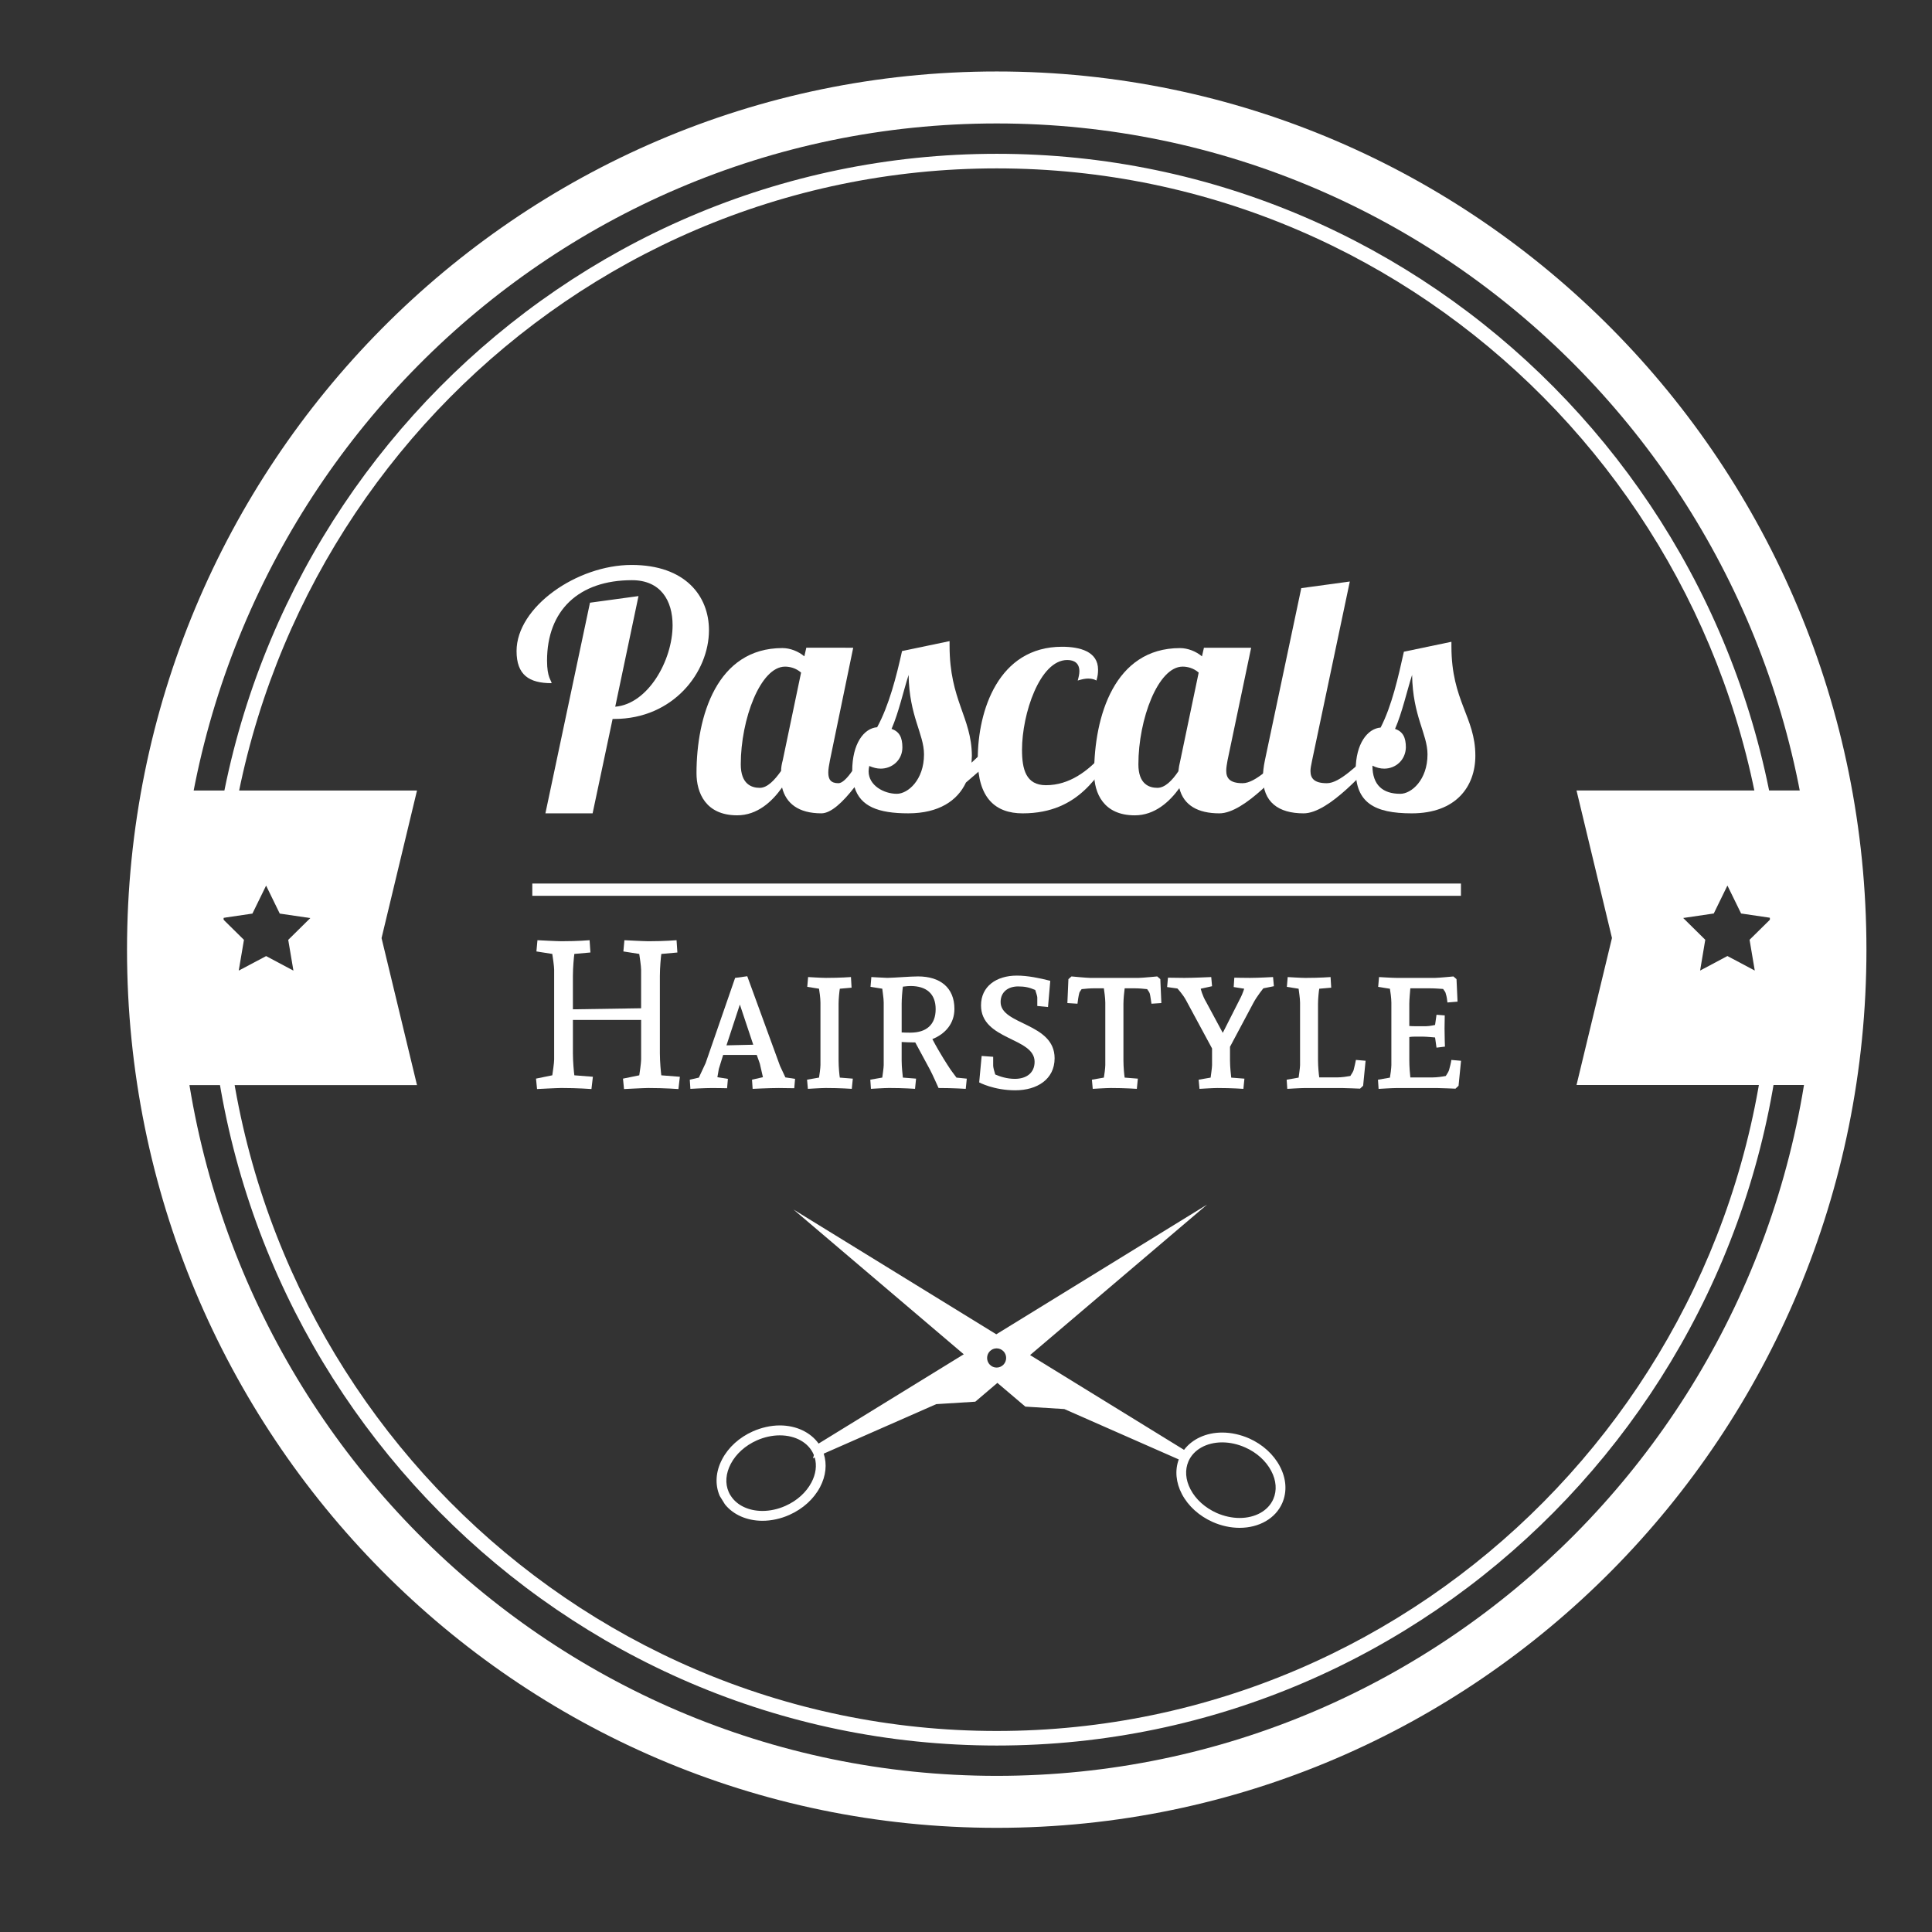 <?xml version="1.0" encoding="utf-8"?>
<!-- Generator: Adobe Illustrator 15.0.2, SVG Export Plug-In . SVG Version: 6.00 Build 0)  -->
<!DOCTYPE svg PUBLIC "-//W3C//DTD SVG 1.1//EN" "http://www.w3.org/Graphics/SVG/1.1/DTD/svg11.dtd">
<svg version="1.1" id="Ebene_1" xmlns="http://www.w3.org/2000/svg" xmlns:xlink="http://www.w3.org/1999/xlink" x="0px" y="0px"
	 width="311.811px" height="311.811px" viewBox="0 0 311.811 311.811" enable-background="new 0 0 311.811 311.811"
	 xml:space="preserve">
<rect x="0" y="0" width="311.811" height="311.811" fill="#333333" stroke="none"/>
<g id="Ebene_2">
</g>
<g id="Ebene_1_1_">
	<g>
		<g>
			<defs>
				<rect id="SVGID_1_" x="20.5" y="11.535" width="280.73" height="283.465"/>
			</defs>
			<clipPath id="SVGID_2_">
				<use xlink:href="#SVGID_1_"  overflow="visible"/>
			</clipPath>
			<path clip-path="url(#SVGID_2_)" fill="#FFF" d="M160.87,286.611c-72.937,0-132.06-59.699-132.06-133.343
				c0-73.647,59.123-133.344,132.06-133.344c72.925,0,132.046,59.696,132.046,133.344
				C292.916,226.912,233.795,286.611,160.87,286.611 M160.87,11.535C83.344,11.535,20.5,74.99,20.5,153.269
				C20.5,231.535,83.344,295,160.87,295c77.52,0,140.36-63.465,140.36-141.73C301.23,74.99,238.389,11.535,160.87,11.535"/>
		</g>
		<g>
			<defs>
				<rect id="SVGID_3_" x="20.5" y="11.535" width="280.73" height="283.465"/>
			</defs>
			<clipPath id="SVGID_4_">
				<use xlink:href="#SVGID_3_"  overflow="visible"/>
			</clipPath>
			<path clip-path="url(#SVGID_4_)" fill="#FFF" d="M160.87,27.176c-68.856,0-124.879,56.564-124.879,126.094
				c0,69.531,56.022,126.097,124.879,126.097c68.855,0,124.876-56.564,124.876-126.097C285.746,83.74,229.726,27.176,160.87,27.176
				 M160.87,281.717c-70.145,0-127.208-57.625-127.208-128.447c0-70.83,57.063-128.447,127.208-128.447
				c70.146,0,127.207,57.617,127.207,128.447C288.077,224.092,231.015,281.717,160.87,281.717"/>
		</g>
		<g>
			<defs>
				<rect id="SVGID_5_" x="20.5" y="11.535" width="280.73" height="283.465"/>
			</defs>
			<clipPath id="SVGID_6_">
				<use xlink:href="#SVGID_5_"  overflow="visible"/>
			</clipPath>
			<path clip-path="url(#SVGID_6_)" fill="#FFF" d="M205.501,241.943c-0.819,1.879-2.902,3.047-5.44,3.047
				c-1.229,0-2.517-0.287-3.711-0.812c-1.858-0.842-3.349-2.167-4.201-3.791c-0.822-1.549-0.938-3.161-0.34-4.538
				c0.821-1.888,2.915-3.06,5.446-3.06c1.232,0,2.517,0.285,3.719,0.822c1.854,0.82,3.347,2.174,4.195,3.787
				C205.988,238.939,206.109,240.562,205.501,241.943 M160.847,220.717c-0.844,0-1.536-0.692-1.536-1.553
				c0-0.856,0.692-1.547,1.536-1.547c0.849,0,1.539,0.689,1.539,1.547C162.386,220.023,161.695,220.717,160.847,220.717
				 M130.962,239.254c-0.847,1.611-2.335,2.959-4.198,3.783c-1.198,0.539-2.482,0.816-3.715,0.816c-2.19,0-4.083-0.885-5.061-2.375
				c-0.154-0.205-0.279-0.437-0.382-0.683c-0.603-1.375-0.481-2.981,0.334-4.535c0.849-1.62,2.344-2.96,4.207-3.793
				c1.19-0.526,2.476-0.812,3.705-0.812c2.538,0,4.625,1.17,5.446,3.053c0.024,0.053,0.036,0.097,0.055,0.131l-0.141,0.533
				l0.281-0.143C131.855,236.494,131.68,237.898,130.962,239.254 M206.56,236.656c-1.019-1.934-2.777-3.533-4.955-4.506
				c-1.396-0.611-2.896-0.947-4.351-0.947c-2.61,0-4.854,1.06-6.172,2.812l-0.008-0.031l-24.827-15.283l28.569-24.289
				l-34.022,20.936l-32.733-20.141l27.483,23.365l-23.428,14.412c-1.304-1.814-3.584-2.93-6.264-2.93
				c-1.447,0-2.948,0.344-4.346,0.959c-2.181,0.973-3.939,2.557-4.958,4.5c-1.049,1.989-1.186,4.088-0.389,5.924l0.835,1.35
				c1.332,1.672,3.544,2.658,6.054,2.658c1.447,0,2.95-0.326,4.35-0.951c2.182-0.973,3.939-2.563,4.956-4.496
				c0.945-1.799,1.142-3.692,0.587-5.391l18.162-7.988l6.301-0.395l3.565-3.035l4.511,3.83l6.293,0.393l18.471,8.131
				c-0.646,1.738-0.472,3.728,0.511,5.599c1.017,1.932,2.779,3.522,4.959,4.495c1.396,0.621,2.898,0.945,4.347,0.945
				c3.168,0,5.813-1.53,6.886-3.998C207.745,240.752,207.61,238.641,206.56,236.656"/>
		</g>
	</g>
	<path fill="#FFF" d="M283.207,156.64l-4.414-2.344l-4.407,2.344l0.83-4.966l-3.561-3.516l4.935-0.727l2.203-4.512l2.207,4.512
		l4.934,0.727l-3.567,3.516L283.207,156.64z M254.439,127.576l5.721,23.81l-5.721,23.729h40.672v-47.539H254.439z"/>
	<path fill="#FFF" d="M39.372,151.687l-3.565-3.517l4.931-0.723l2.209-4.517l2.204,4.517l4.932,0.723l-3.565,3.517l0.838,4.962
		l-4.408-2.342l-4.418,2.342L39.372,151.687z M26.625,127.586v47.543h40.676l-5.721-23.728l5.721-23.815H26.625z"/>
	<g>
		<g>
			<defs>
				<rect id="SVGID_7_" x="20.5" y="11.535" width="280.73" height="283.465"/>
			</defs>
			<clipPath id="SVGID_8_">
				<use xlink:href="#SVGID_7_"  overflow="visible"/>
			</clipPath>
			<path clip-path="url(#SVGID_8_)" fill="#FFF" d="M103.049,96.203l-3.756,17.854c5.29-0.428,9.258-7.483,9.258-13.149
				c0-3.955-1.904-7.27-6.56-7.27c-8.57,0-13.702,4.864-13.702,12.989c0,2.726,0.688,3.153,0.741,3.634
				c-3.65,0-5.661-1.336-5.661-5.185c0-7.108,9.734-13.898,18.569-13.898c8.676,0,12.484,5.025,12.484,10.531
				c0,6.788-5.767,14.325-15.289,14.325H98.87l-3.227,15.233h-7.618l7.194-33.995L103.049,96.203z"/>
		</g>
		<g>
			<defs>
				<rect id="SVGID_9_" x="20.5" y="11.535" width="280.73" height="283.465"/>
			</defs>
			<clipPath id="SVGID_10_">
				<use xlink:href="#SVGID_9_"  overflow="visible"/>
			</clipPath>
			<path clip-path="url(#SVGID_10_)" fill="#FFF" d="M142.145,124.052c-0.635,0-1.217-0.159-1.853-0.428
				c-0.052,0.269-0.105,0.588-0.105,0.856c0,2.298,2.486,3.634,4.55,3.634c1.799,0,4.391-2.245,4.391-6.36
				c0-3.314-2.381-6.147-2.486-12.829c-0.847,2.619-1.587,6.04-2.751,8.714c1.271,0.428,1.747,1.389,1.747,2.992
				C145.637,122.662,143.996,124.052,142.145,124.052 M129.289,108.551c-0.846-0.748-1.851-0.962-2.591-0.962
				c-3.968,0-7.143,8.499-7.143,15.77c0,3.206,1.747,3.794,3.068,3.794c1.217,0,2.381-1.229,3.439-2.727
				c0-0.533,0.104-1.121,0.264-1.71L129.289,108.551z M137.701,104.542l-3.756,18.174c-0.158,0.803-0.265,1.443-0.265,1.978
				c0,1.123,0.424,1.71,1.641,1.71c0.581,0,1.375-0.748,2.221-1.978c0-4.437,1.905-6.895,4.021-7.056
				c1.904-3.473,3.121-8.23,4.02-12.294l7.671-1.603v0.749c0,8.818,3.545,11.491,3.599,17.744l-0.054,1.123
				c1.48-1.336,2.804-2.727,3.439-3.475l1.375,1.818c-1.481,1.175-3.598,3.047-5.715,4.863c-1.375,2.939-4.391,4.972-9.311,4.972
				c-4.866,0-7.724-1.122-8.677-4.224c-1.904,2.459-3.808,4.224-5.342,4.224c-3.703,0-5.714-1.604-6.348-4.169
				c-1.589,2.244-3.969,4.489-7.249,4.489c-5.078,0-6.56-3.635-6.56-6.789c0-9.193,3.28-20.203,13.86-20.203
				c1.27,0,2.593,0.533,3.545,1.336l0.317-1.391H137.701z"/>
		</g>
		<g>
			<defs>
				<rect id="SVGID_11_" x="20.5" y="11.535" width="280.73" height="283.465"/>
			</defs>
			<clipPath id="SVGID_12_">
				<use xlink:href="#SVGID_11_"  overflow="visible"/>
			</clipPath>
			<path clip-path="url(#SVGID_12_)" fill="#FFF" d="M174.204,108.337c0-1.281-0.793-1.816-1.957-1.816
				c-4.441,0-7.301,8.713-7.301,14.484c0,3.154,0.635,5.721,3.862,5.721c3.756,0,6.771-2.245,9.205-5.025h1.799
				c-2.54,2.886-5.396,9.568-14.76,9.568c-4.393,0-7.248-2.459-7.248-8.767c0-7.804,3.334-18.12,13.596-18.12
				c2.856,0,5.819,0.748,5.819,3.688c0,0.588-0.054,1.069-0.265,1.764c-0.266-0.16-0.688-0.32-1.323-0.32
				c-0.476,0-1.005,0.106-1.692,0.32C174.1,109.246,174.204,108.765,174.204,108.337"/>
		</g>
		<g>
			<defs>
				<rect id="SVGID_13_" x="20.5" y="11.535" width="280.73" height="283.465"/>
			</defs>
			<clipPath id="SVGID_14_">
				<use xlink:href="#SVGID_13_"  overflow="visible"/>
			</clipPath>
			<path clip-path="url(#SVGID_14_)" fill="#FFF" d="M183.728,123.358c0,3.206,1.746,3.794,3.067,3.794
				c1.218,0,2.381-1.175,3.386-2.672c0.054-0.535,0.158-1.122,0.317-1.765l2.962-14.165c-0.847-0.748-1.852-0.962-2.592-0.962
				C186.901,107.589,183.728,116.088,183.728,123.358 M201.925,104.542l-3.809,18.174c-0.104,0.589-0.211,1.177-0.211,1.657
				c0,1.176,0.529,2.03,2.645,2.03c2.116,0,4.867-2.993,6.983-4.703h1.799c-2.434,2.459-8.411,9.568-12.538,9.568
				c-3.438,0-5.766-1.283-6.454-4.063c-1.587,2.192-3.968,4.384-7.193,4.384c-5.079,0-6.562-3.635-6.562-6.789
				c0-9.193,3.28-20.203,13.86-20.203c1.271,0,2.593,0.533,3.545,1.336l0.317-1.391H201.925z"/>
		</g>
		<g>
			<defs>
				<rect id="SVGID_15_" x="20.5" y="11.535" width="280.73" height="283.465"/>
			</defs>
			<clipPath id="SVGID_16_">
				<use xlink:href="#SVGID_15_"  overflow="visible"/>
			</clipPath>
			<path clip-path="url(#SVGID_16_)" fill="#FFF" d="M217.85,93.852l-6.084,28.863c-0.159,0.803-0.266,1.282-0.266,1.71
				c0,1.177,0.582,1.979,2.646,1.979c2.116,0,4.867-2.993,6.982-4.703h1.8c-2.434,2.459-8.412,9.567-12.538,9.567
				c-4.073,0-6.561-1.817-6.561-5.826c0-0.802,0.105-1.71,0.316-2.727l5.873-27.795L217.85,93.852z"/>
		</g>
		<g>
			<defs>
				<rect id="SVGID_17_" x="20.5" y="11.535" width="280.73" height="283.465"/>
			</defs>
			<clipPath id="SVGID_18_">
				<use xlink:href="#SVGID_17_"  overflow="visible"/>
			</clipPath>
			<path clip-path="url(#SVGID_18_)" fill="#FFF" d="M223.405,124.052c-0.634,0-1.271-0.159-1.905-0.481
				c0,3.155,1.692,4.544,4.497,4.544c1.799,0,4.392-2.245,4.392-6.36c0-3.314-2.382-6.147-2.486-12.829
				c-0.846,2.619-1.587,6.04-2.751,8.714c1.27,0.427,1.746,1.389,1.746,2.992C226.843,122.662,225.257,124.052,223.405,124.052
				 M234.25,103.58v0.748c0,8.819,3.861,11.386,3.861,17.639c0,4.972-3.121,9.302-10.263,9.302c-6.084,0-9.048-1.765-9.048-7.002
				c0-4.224,1.904-6.683,4.021-6.843c1.799-3.475,2.856-8.178,3.756-12.24L234.25,103.58z"/>
		</g>
	</g>
	<g>
		<g>
			<defs>
				<rect id="SVGID_19_" x="20.5" y="11.535" width="280.73" height="283.465"/>
			</defs>
			<clipPath id="SVGID_20_">
				<use xlink:href="#SVGID_19_"  overflow="visible"/>
			</clipPath>
			<path clip-path="url(#SVGID_20_)" fill="#FFF" d="M109.325,153.727l-2.594,0.234c-0.066,0.472-0.232,2.15-0.232,3.562v12.465
				c0,1.411,0.166,3.09,0.232,3.561l2.994,0.235l-0.232,1.982c0,0-2.195-0.169-4.855-0.169c-0.665,0-3.925,0.169-3.925,0.169
				l-0.167-1.682l2.628-0.537c0.066-0.436,0.3-1.981,0.3-2.553v-6.384H92.463v5.376c0,1.411,0.167,3.09,0.232,3.561l2.993,0.235
				l-0.233,1.982c0,0-2.195-0.169-4.854-0.169c-0.666,0-3.926,0.169-3.926,0.169l-0.167-1.682l2.627-0.537
				c0.067-0.436,0.301-1.981,0.301-2.553v-14.48c0-0.57-0.233-2.116-0.301-2.554l-2.561-0.402l0.167-1.814
				c0,0,3.193,0.168,3.858,0.168c2.66,0,4.557-0.168,4.557-0.168l0.133,1.982l-2.595,0.234c-0.066,0.472-0.232,2.15-0.232,3.562
				v5.376l11.009-0.168v-6.216c0-0.57-0.233-2.116-0.3-2.554l-2.562-0.402l0.166-1.814c0,0,3.194,0.168,3.858,0.168
				c2.662,0,4.558-0.168,4.558-0.168L109.325,153.727z"/>
		</g>
		<g>
			<defs>
				<rect id="SVGID_21_" x="20.5" y="11.535" width="280.73" height="283.465"/>
			</defs>
			<clipPath id="SVGID_22_">
				<use xlink:href="#SVGID_21_"  overflow="visible"/>
			</clipPath>
			<path clip-path="url(#SVGID_22_)" fill="#FFF" d="M117.247,168.711l4.323-0.101l-2.162-6.483L117.247,168.711z
				 M128.188,175.633c0,0-1.629-0.034-2.494-0.034c-1.53,0-4.224,0.135-4.224,0.135l-0.102-1.479l1.763-0.403l-0.499-2.185
				l-0.499-1.409h-5.422l-0.696,2.25l-0.233,1.344l1.696,0.27l-0.132,1.513c0,0-1.465-0.034-2.396-0.034
				c-1.363,0-3.526,0.135-3.526,0.135l-0.1-1.479l1.464-0.336l1.098-2.353l4.756-13.74l1.961-0.269l5.288,14.479l0.865,1.848
				l1.563,0.235L128.188,175.633z"/>
		</g>
		<g>
			<defs>
				<rect id="SVGID_23_" x="20.5" y="11.535" width="280.73" height="283.465"/>
			</defs>
			<clipPath id="SVGID_24_">
				<use xlink:href="#SVGID_23_"  overflow="visible"/>
			</clipPath>
			<path clip-path="url(#SVGID_24_)" fill="#FFF" d="M137.438,159.404l-1.896,0.169c-0.066,0.369-0.2,1.579-0.2,2.419v9.138
				c0,1.144,0.133,2.419,0.2,2.789l2.097,0.167l-0.167,1.646c0,0-1.83-0.135-4.191-0.135c-0.732,0-2.894,0.135-2.894,0.135
				l-0.133-1.479l1.93-0.336c0.065-0.303,0.232-1.58,0.232-2.017v-10.079c0-0.739-0.167-1.881-0.232-2.25l-1.896-0.303l0.133-1.579
				c0,0,2.128,0.135,2.895,0.135c2.328,0,4.023-0.135,4.023-0.135L137.438,159.404z"/>
		</g>
		<g>
			<defs>
				<rect id="SVGID_25_" x="20.5" y="11.535" width="280.73" height="283.465"/>
			</defs>
			<clipPath id="SVGID_26_">
				<use xlink:href="#SVGID_25_"  overflow="visible"/>
			</clipPath>
			<path clip-path="url(#SVGID_26_)" fill="#FFF" d="M145.721,159.237c-0.1,0.705-0.199,1.98-0.199,2.755v4.636
				c0.531,0.034,1.029,0.034,1.396,0.034c2.595,0,4.09-1.277,4.09-3.796c0-2.487-1.495-3.73-4.058-3.73
				C146.719,159.135,146.253,159.169,145.721,159.237 M154.037,162.831c0,2.354-1.464,4.032-3.559,4.872
				c1.229,2.353,2.594,4.401,2.727,4.603c0.2,0.337,0.768,1.075,1.165,1.613l1.663,0.167l-0.167,1.646c0,0-2.029-0.135-4.39-0.135
				c0,0-1.031-2.317-1.364-2.923l-2.396-4.436h-0.267c-0.599,0-1.263-0.033-1.928-0.066v2.956c0,1.144,0.166,2.419,0.199,2.789
				l2.128,0.167l-0.167,1.646c0,0-1.828-0.135-4.189-0.135c-0.765,0-2.928,0.135-2.928,0.135l-0.101-1.479l1.93-0.336
				c0.034-0.303,0.232-1.58,0.232-2.017v-10.079c0-0.739-0.198-1.813-0.232-2.25l-1.896-0.303l0.134-1.579
				c0,0,1.598,0.101,2.594,0.135c1.431-0.034,3.692-0.235,4.956-0.235C151.741,157.591,154.037,159.404,154.037,162.831"/>
		</g>
		<g>
			<defs>
				<rect id="SVGID_27_" x="20.5" y="11.535" width="280.73" height="283.465"/>
			</defs>
			<clipPath id="SVGID_28_">
				<use xlink:href="#SVGID_27_"  overflow="visible"/>
			</clipPath>
			<path clip-path="url(#SVGID_28_)" fill="#FFF" d="M160.292,170.559v1.445c0,0.234,0.167,0.906,0.333,1.41
				c0.767,0.336,1.897,0.705,3.16,0.705c1.896,0,3.192-0.975,3.192-2.755c0-3.965-8.647-3.46-8.647-9.104
				c0-3.057,2.462-4.805,5.789-4.805c1.729,0,3.69,0.403,5.387,0.84l-0.364,4.233l-1.73-0.168v-1.377
				c0-0.202-0.167-0.673-0.333-1.21c-0.931-0.403-1.662-0.57-2.761-0.57c-1.596,0-2.827,0.873-2.827,2.521
				c0,3.729,8.715,3.324,8.715,9.069c0,3.395-2.826,5.174-6.354,5.174c-3.458,0-5.819-1.275-5.819-1.275l0.398-4.269
				L160.292,170.559z"/>
		</g>
		<g>
			<defs>
				<rect id="SVGID_29_" x="20.5" y="11.535" width="280.73" height="283.465"/>
			</defs>
			<clipPath id="SVGID_30_">
				<use xlink:href="#SVGID_29_"  overflow="visible"/>
			</clipPath>
			<path clip-path="url(#SVGID_30_)" fill="#FFF" d="M185.839,161.992c-0.065-0.37-0.167-1.243-0.267-1.612
				c-0.033-0.167-0.233-0.472-0.433-0.739c-0.532-0.066-1.329-0.135-2.062-0.135h-1.562c-0.067,0.472-0.2,1.714-0.2,2.486v9.139
				c0,1.143,0.133,2.418,0.2,2.788l2.126,0.167l-0.163,1.647c0,0-1.864-0.136-4.193-0.136c-0.765,0-2.925,0.136-2.925,0.136
				l-0.134-1.479l1.93-0.336c0.065-0.303,0.232-1.58,0.232-2.017v-10.079c0-0.705-0.167-1.881-0.232-2.317h-1.496
				c-0.732,0-1.532,0.067-2.096,0.135c-0.202,0.269-0.4,0.572-0.4,0.739c-0.1,0.369-0.229,1.242-0.267,1.612l-1.629-0.101
				l0.167-3.864l0.498-0.438c0,0,2.427,0.235,2.961,0.235h7.916c0.53,0,2.959-0.235,2.959-0.235l0.499,0.438l0.167,3.864
				L185.839,161.992z"/>
		</g>
		<g>
			<defs>
				<rect id="SVGID_31_" x="20.5" y="11.535" width="280.73" height="283.465"/>
			</defs>
			<clipPath id="SVGID_32_">
				<use xlink:href="#SVGID_31_"  overflow="visible"/>
			</clipPath>
			<path clip-path="url(#SVGID_32_)" fill="#FFF" d="M203.901,159.506c0,0-1.031,1.243-1.63,2.387l-3.758,7.055v2.184
				c0,1.144,0.166,2.419,0.198,2.789l2.129,0.167l-0.166,1.646c0,0-1.829-0.135-4.189-0.135c-0.731,0-2.896,0.135-2.896,0.135
				l-0.134-1.479l1.932-0.336c0.031-0.303,0.231-1.58,0.231-2.017v-2.688l-4.224-7.826c-0.467-0.874-1.364-1.85-1.364-1.85
				l-1.663-0.235l0.133-1.512c0,0,1.764,0.034,2.661,0.034c1.397,0,4.324-0.135,4.324-0.135l0.133,1.478l-1.829,0.404
				c0,0,0.233,1.075,0.897,2.184l2.661,4.938l2.926-5.778c0.232-0.437,0.533-1.344,0.533-1.344l-1.696-0.271l0.1-1.512
				c0,0,1.598,0.034,2.527,0.034c1.297,0,3.725-0.135,3.725-0.135l0.135,1.478L203.901,159.506z"/>
		</g>
		<g>
			<defs>
				<rect id="SVGID_33_" x="20.5" y="11.535" width="280.73" height="283.465"/>
			</defs>
			<clipPath id="SVGID_34_">
				<use xlink:href="#SVGID_33_"  overflow="visible"/>
			</clipPath>
			<path clip-path="url(#SVGID_34_)" fill="#FFF" d="M214.848,159.404l-1.931,0.169c-0.066,0.369-0.198,1.579-0.198,2.419v9.138
				c0,1.042,0.132,2.318,0.198,2.755h2.86c0.766,0,1.63-0.134,2.161-0.233c0.267-0.403,0.5-0.809,0.532-0.976
				c0.101-0.402,0.3-1.209,0.365-1.612l1.562,0.135l-0.397,4.031l-0.499,0.47c0,0-2.429-0.101-2.96-0.101h-5.854
				c-0.767,0-2.928,0.135-2.928,0.135l-0.102-1.479l1.93-0.336c0.033-0.303,0.233-1.58,0.233-2.017v-10.079
				c0-0.739-0.2-1.881-0.233-2.25l-1.896-0.303l0.134-1.579c0,0,2.129,0.135,2.861,0.135c2.359,0,4.057-0.135,4.057-0.135
				L214.848,159.404z"/>
		</g>
		<g>
			<defs>
				<rect id="SVGID_35_" x="20.5" y="11.535" width="280.73" height="283.465"/>
			</defs>
			<clipPath id="SVGID_36_">
				<use xlink:href="#SVGID_35_"  overflow="visible"/>
			</clipPath>
			<path clip-path="url(#SVGID_36_)" fill="#FFF" d="M222.566,157.691c0,0,2.195,0.135,2.859,0.135h6.188
				c0.531,0,2.96-0.235,2.96-0.235l0.498,0.438l0.167,3.629l-1.63,0.134c-0.033-0.401-0.134-1.041-0.268-1.411
				c0-0.167-0.198-0.471-0.433-0.771c-0.531-0.033-1.33-0.102-2.062-0.102h-3.227c-0.034,0.504-0.166,1.747-0.166,2.486v3.595
				c0.398,0.033,0.798,0.033,0.964,0.033h1.764c0.531,0,1.431-0.201,1.431-0.201l0.232-1.646l1.329,0.102
				c0,0-0.032,1.611-0.032,2.115c0,1.276,0.065,2.923,0.065,2.923l-1.362,0.169l-0.232-1.646c0,0-1.431-0.135-1.963-0.135h-1.164
				c-0.199,0-0.666,0-1.03,0.066v3.763c0,1.009,0.1,2.251,0.166,2.756h3.56c0.798,0,1.63-0.135,2.16-0.234
				c0.268-0.403,0.467-0.739,0.532-0.976c0.102-0.403,0.332-1.209,0.366-1.612l1.564,0.135l-0.4,4.031l-0.499,0.471
				c0,0-2.429-0.102-2.96-0.102h-6.52c-0.765,0-2.927,0.135-2.927,0.135l-0.101-1.479l1.929-0.336
				c0.066-0.303,0.233-1.58,0.233-2.017v-10.079c0-0.739-0.167-1.847-0.233-2.25l-1.896-0.303L222.566,157.691z"/>
		</g>
	</g>
	<rect x="85.91" y="142.597" fill="#FFF" width="149.875" height="1.979"/>
</g>
</svg>
